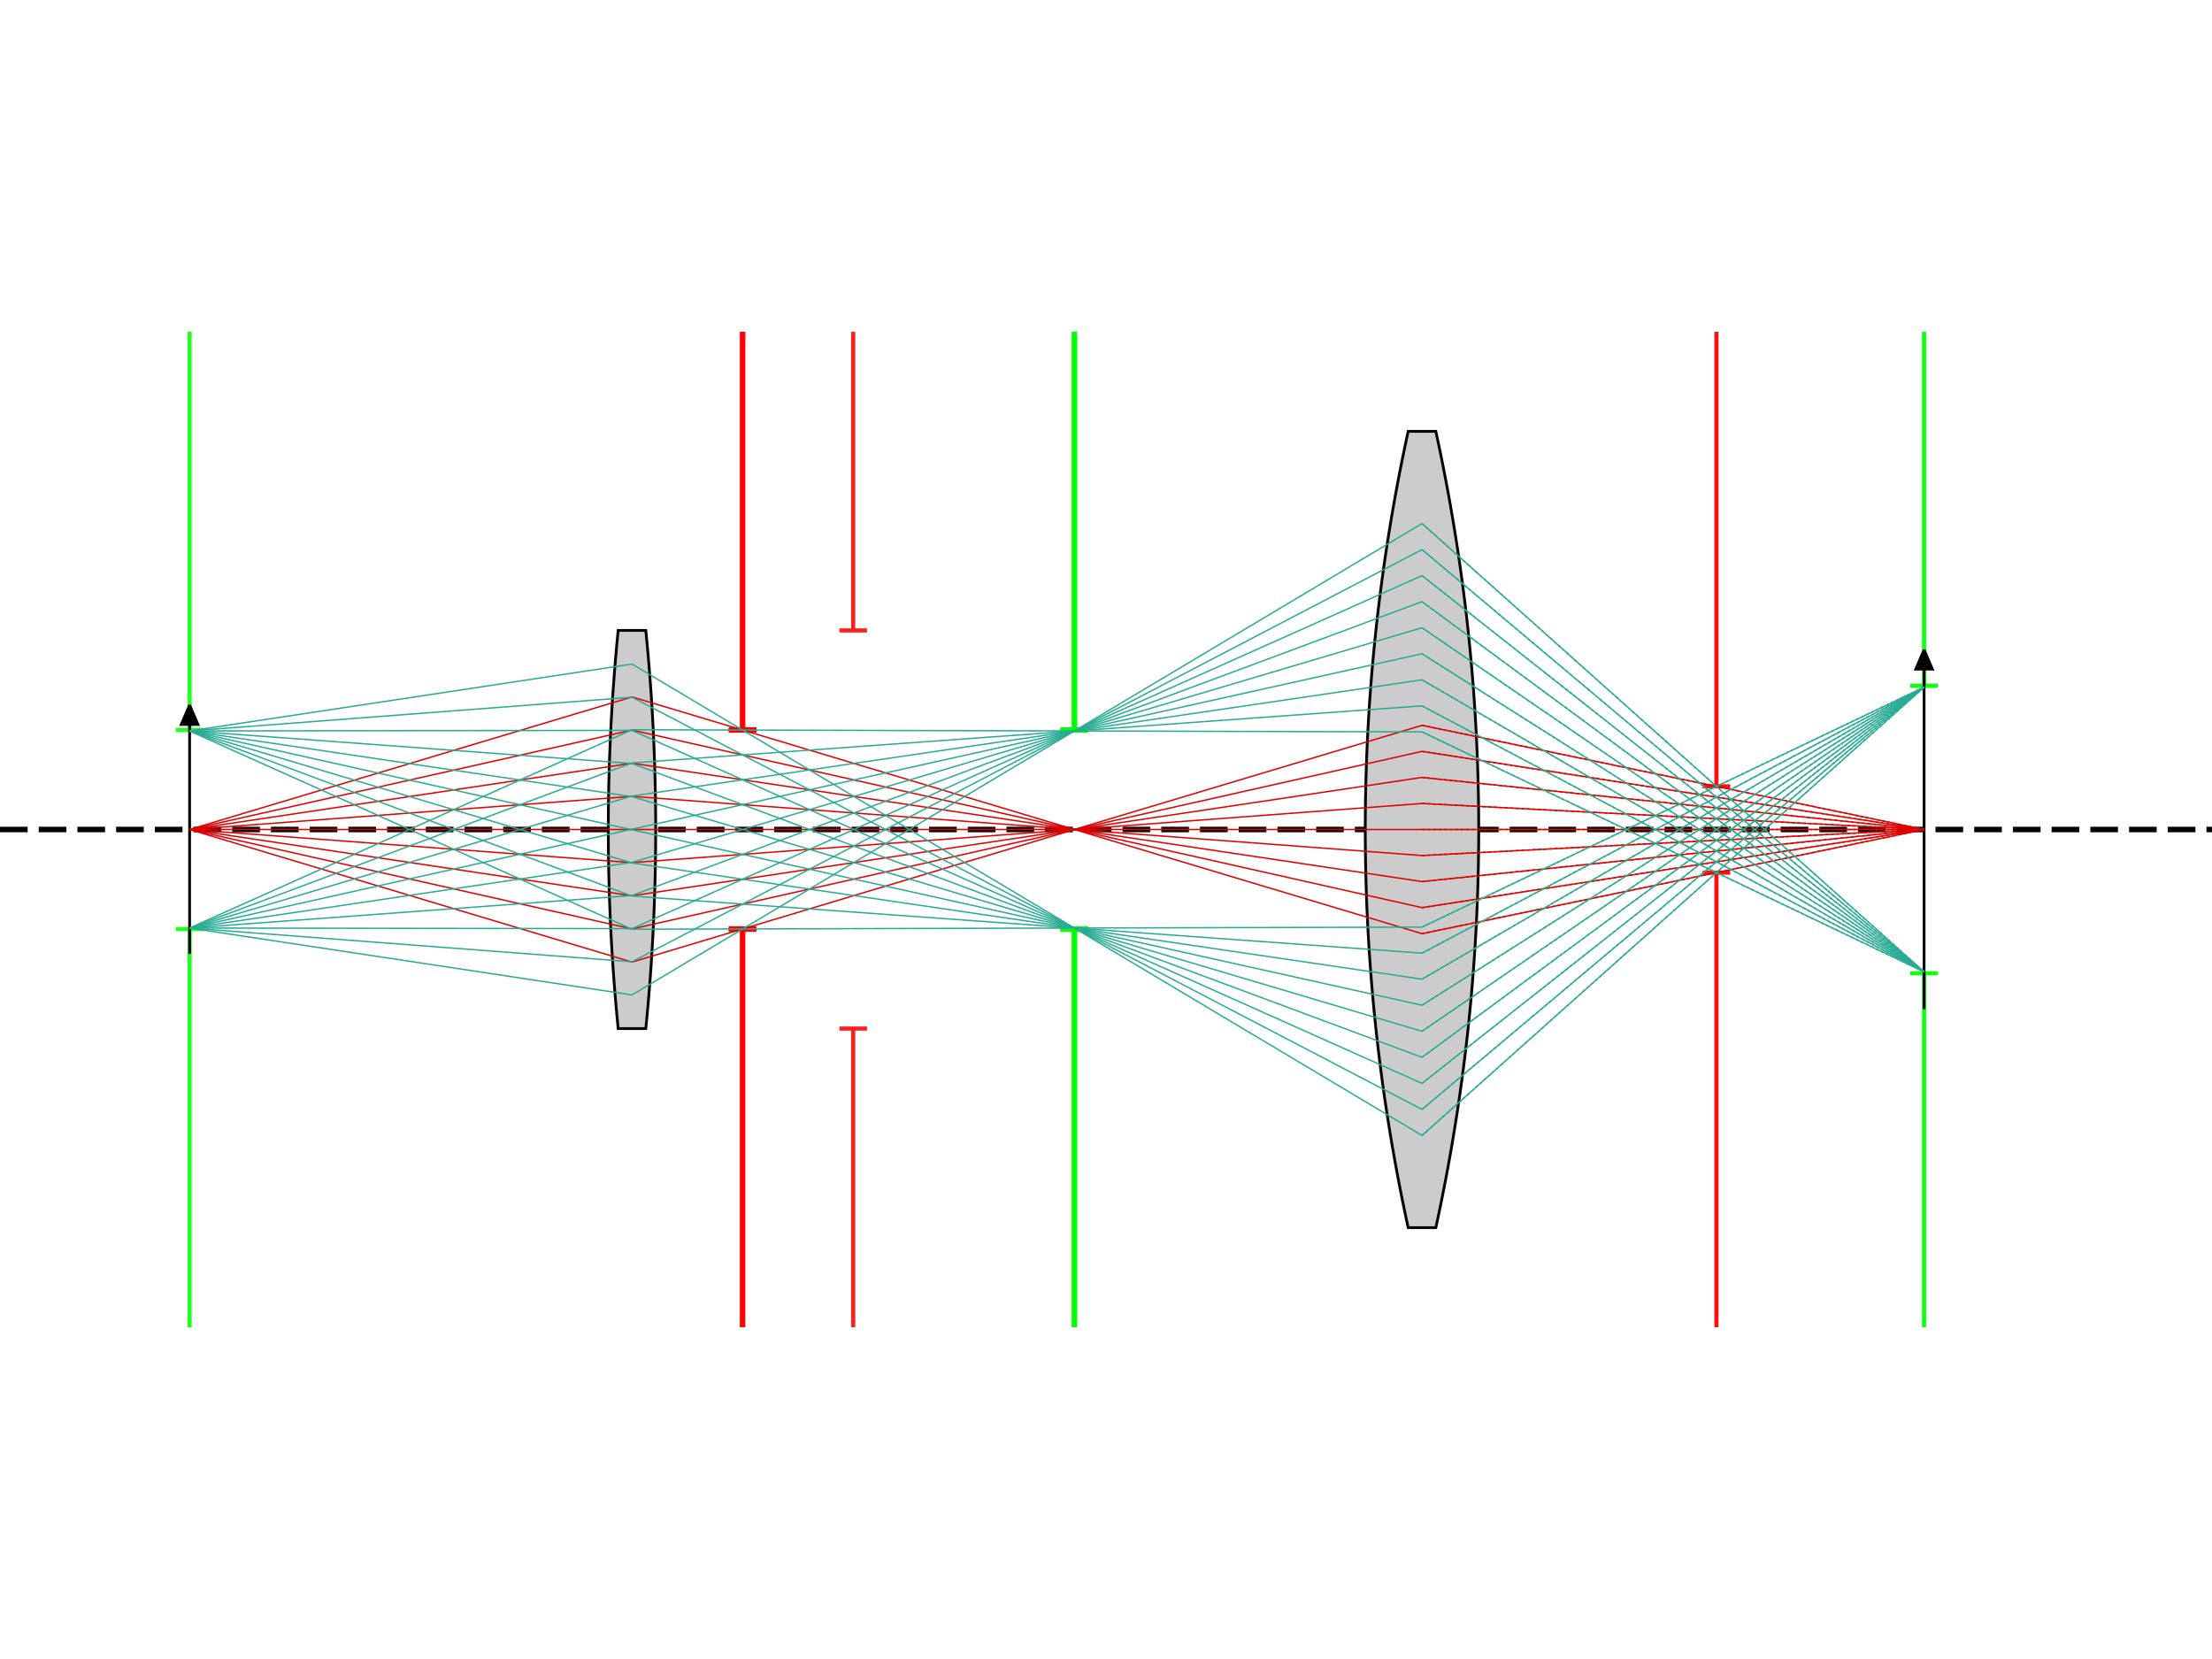 <?xml version="1.0" encoding="utf-8" ?>
<svg baseProfile="full" height="600" version="1.1" width="800" xmlns="http://www.w3.org/2000/svg" xmlns:ev="http://www.w3.org/2001/xml-events" xmlns:inkscape="http://www.inkscape.org/namespaces/inkscape" xmlns:sodipodi="http://sodipodi.sourceforge.net/DTD/sodipodi-0.dtd" xmlns:xlink="http://www.w3.org/1999/xlink"><defs /><g inkscape:groupmode="layer" inkscape:label="axis"><line fill="none" stroke="#040404" stroke-dasharray="10,4" stroke-width="2.0" x1="0" x2="800" y1="300.0" y2="300.0" /></g><g inkscape:groupmode="layer" inkscape:label="optics"><path d="M 228.571,300.0 m -5.0,-72.0 a 728,728 0 0 0    0,144.0 h   10 a 728,728 0 0 0    0,-144.0 z" fill="#CCCCCC" id="objective" stroke="#000000" stroke-dasharray="100,0" stroke-width="1.0" /><path d="M 268.571,300.0 m -5.0,36.0 h   10 m    0,-72.0 h  -10 m  5.0,   0 v -144.0 m    0,216.0 v 144.0 " fill="none" id="as1" stroke="#000000" stroke-dasharray="100,0" stroke-width="1.5" /><path d="M 388.571,300.0 m -5.0,36.0 h   10 m    0,-72.0 h  -10 m  5.0,   0 v -144.0 m    0,216.0 v 144.0 " fill="none" id="fs1" stroke="#000000" stroke-dasharray="100,0" stroke-width="1.5" /><path d="M 514.286,300.0 m -5.0,-144.0 a 676.0,676.0 0 0 0    0,288.0 h   10 a 676.0,676.0 0 0 0    0,-288.0 z" fill="#CCCCCC" id="eyepiece" stroke="#000000" stroke-dasharray="100,0" stroke-width="1.0" /></g><g inkscape:groupmode="layer" inkscape:label="stops"><path d="M 268.571,300.0 m -5.0,36.0 h   10 m    0,-72.0 h  -10 m  5.0,   0 v -144.0 m    0,216.0 v 144.0 " fill="none" id="as1" stroke="#FF0000" stroke-dasharray="100,0" stroke-width="2" /><path d="M 388.571,300.0 m -5.0,36.0 h   10 m    0,-72.0 h  -10 m  5.0,   0 v -144.0 m    0,216.0 v 144.0 " fill="none" id="fs1" stroke="#00FF00" stroke-dasharray="100,0" stroke-width="2" /></g><g inkscape:groupmode="layer" inkscape:label="pupils"><path d="M 308.571,300.0 m -5.0,72.0 h   10 m    0,-144.0 h  -10 m  5.0,   0 v -108.0 m    0,252.0 v 108.0 " fill="none" id="__entrance_pupil__" stroke="#FF2020" stroke-dasharray="100,0" stroke-width="1.5" /><path d="M 620.762,300.0 m -5.0,15.6 h   10 m    0,-31.2 h  -10 m  5.0,   0 v -164.4 m    0,195.6 v 164.4 " fill="none" id="__exit_pupil__" stroke="#FF1010" stroke-dasharray="100,0" stroke-width="1.5" /></g><g inkscape:groupmode="layer" inkscape:label="windows"><path d="M 68.571,300.0 m -5.0,36.0 h   10 m    0,-72.0 h  -10 m  5.0,   0 v -144.0 m    0,216.0 v 144.0 " fill="none" id="__entrance_window__" stroke="#20FF20" stroke-dasharray="100,0" stroke-width="1.5" /><path d="M 695.873,300.0 m -5.0,52 h   10 m    0,-104 h  -10 m  5.0,   0 v -128 m    0,232.0 v 128 " fill="none" id="__exit_window__" stroke="#10FF10" stroke-dasharray="100,0" stroke-width="1.5" /></g><g inkscape:groupmode="layer" inkscape:label="objects"><path d="M 68.571,300.0 m    0,45.0 v -90.0 l   -3, 7.0 l    6,   0 l   -3,-7.0 " fill="#000000" stroke="#000000" stroke-dasharray="100,0" stroke-width="1.0" /></g><g inkscape:groupmode="layer" inkscape:label="images"><path d="M 695.873,300.0 m    0,65 v -130 l   -3, 7.0 l    6,   0 l   -3,-7.0 " fill="#020202" stroke="#020202" stroke-dasharray="100,0" stroke-width="1.0" /></g><g inkscape:groupmode="layer" inkscape:label="rayGroup1"><line fill="none" stroke="#E00000" stroke-dasharray="100,0" stroke-width="0.5" x1="68.571" x2="228.571" y1="300.0" y2="347.952" /><line fill="none" stroke="#E00000" stroke-dasharray="100,0" stroke-width="0.5" x1="228.571" x2="268.571" y1="347.952" y2="335.964" /><line fill="none" stroke="#E00000" stroke-dasharray="100,0" stroke-width="0.5" x1="268.571" x2="388.571" y1="335.964" y2="300.0" /><line fill="none" stroke="#E00000" stroke-dasharray="100,0" stroke-width="0.5" x1="388.571" x2="514.286" y1="300.0" y2="262.323" /><line fill="none" stroke="#E00000" stroke-dasharray="100,0" stroke-width="0.5" x1="514.286" x2="695.873" y1="262.323" y2="300.0" /><line fill="none" stroke="#E00000" stroke-dasharray="1,1" stroke-width="0.5" x1="514.286" x2="695.873" y1="262.323" y2="300.0" /><line fill="none" stroke="#E00000" stroke-dasharray="100,0" stroke-width="0.5" x1="68.571" x2="228.571" y1="300.0" y2="335.964" /><line fill="none" stroke="#E00000" stroke-dasharray="100,0" stroke-width="0.5" x1="228.571" x2="268.571" y1="335.964" y2="326.973" /><line fill="none" stroke="#E00000" stroke-dasharray="100,0" stroke-width="0.5" x1="268.571" x2="388.571" y1="326.973" y2="300.0" /><line fill="none" stroke="#E00000" stroke-dasharray="100,0" stroke-width="0.5" x1="388.571" x2="514.286" y1="300.0" y2="271.743" /><line fill="none" stroke="#E00000" stroke-dasharray="100,0" stroke-width="0.5" x1="514.286" x2="695.873" y1="271.743" y2="300.0" /><line fill="none" stroke="#E00000" stroke-dasharray="1,1" stroke-width="0.5" x1="514.286" x2="695.873" y1="271.743" y2="300.0" /><line fill="none" stroke="#E00000" stroke-dasharray="100,0" stroke-width="0.5" x1="68.571" x2="228.571" y1="300.0" y2="323.976" /><line fill="none" stroke="#E00000" stroke-dasharray="100,0" stroke-width="0.5" x1="228.571" x2="268.571" y1="323.976" y2="317.982" /><line fill="none" stroke="#E00000" stroke-dasharray="100,0" stroke-width="0.5" x1="268.571" x2="388.571" y1="317.982" y2="300.0" /><line fill="none" stroke="#E00000" stroke-dasharray="100,0" stroke-width="0.5" x1="388.571" x2="514.286" y1="300.0" y2="281.162" /><line fill="none" stroke="#E00000" stroke-dasharray="100,0" stroke-width="0.5" x1="514.286" x2="695.873" y1="281.162" y2="300.0" /><line fill="none" stroke="#E00000" stroke-dasharray="1,1" stroke-width="0.5" x1="514.286" x2="695.873" y1="281.162" y2="300.0" /><line fill="none" stroke="#E00000" stroke-dasharray="100,0" stroke-width="0.5" x1="68.571" x2="228.571" y1="300.0" y2="311.988" /><line fill="none" stroke="#E00000" stroke-dasharray="100,0" stroke-width="0.5" x1="228.571" x2="268.571" y1="311.988" y2="308.991" /><line fill="none" stroke="#E00000" stroke-dasharray="100,0" stroke-width="0.5" x1="268.571" x2="388.571" y1="308.991" y2="300.0" /><line fill="none" stroke="#E00000" stroke-dasharray="100,0" stroke-width="0.5" x1="388.571" x2="514.286" y1="300.0" y2="290.581" /><line fill="none" stroke="#E00000" stroke-dasharray="100,0" stroke-width="0.5" x1="514.286" x2="695.873" y1="290.581" y2="300.0" /><line fill="none" stroke="#E00000" stroke-dasharray="1,1" stroke-width="0.5" x1="514.286" x2="695.873" y1="290.581" y2="300.0" /><line fill="none" stroke="#E00000" stroke-dasharray="100,0" stroke-width="0.5" x1="68.571" x2="228.571" y1="300.0" y2="300.0" /><line fill="none" stroke="#E00000" stroke-dasharray="100,0" stroke-width="0.5" x1="228.571" x2="268.571" y1="300.0" y2="300.0" /><line fill="none" stroke="#E00000" stroke-dasharray="100,0" stroke-width="0.5" x1="268.571" x2="388.571" y1="300.0" y2="300.0" /><line fill="none" stroke="#E00000" stroke-dasharray="100,0" stroke-width="0.5" x1="388.571" x2="514.286" y1="300.0" y2="300.0" /><line fill="none" stroke="#E00000" stroke-dasharray="100,0" stroke-width="0.5" x1="514.286" x2="695.873" y1="300.0" y2="300.0" /><line fill="none" stroke="#E00000" stroke-dasharray="1,1" stroke-width="0.5" x1="514.286" x2="695.873" y1="300.0" y2="300.0" /><line fill="none" stroke="#E00000" stroke-dasharray="100,0" stroke-width="0.5" x1="68.571" x2="228.571" y1="300.0" y2="288.012" /><line fill="none" stroke="#E00000" stroke-dasharray="100,0" stroke-width="0.5" x1="228.571" x2="268.571" y1="288.012" y2="291.009" /><line fill="none" stroke="#E00000" stroke-dasharray="100,0" stroke-width="0.5" x1="268.571" x2="388.571" y1="291.009" y2="300.0" /><line fill="none" stroke="#E00000" stroke-dasharray="100,0" stroke-width="0.5" x1="388.571" x2="514.286" y1="300.0" y2="309.419" /><line fill="none" stroke="#E00000" stroke-dasharray="100,0" stroke-width="0.5" x1="514.286" x2="695.873" y1="309.419" y2="300.0" /><line fill="none" stroke="#E00000" stroke-dasharray="1,1" stroke-width="0.5" x1="514.286" x2="695.873" y1="309.419" y2="300.0" /><line fill="none" stroke="#E00000" stroke-dasharray="100,0" stroke-width="0.5" x1="68.571" x2="228.571" y1="300.0" y2="276.024" /><line fill="none" stroke="#E00000" stroke-dasharray="100,0" stroke-width="0.5" x1="228.571" x2="268.571" y1="276.024" y2="282.018" /><line fill="none" stroke="#E00000" stroke-dasharray="100,0" stroke-width="0.5" x1="268.571" x2="388.571" y1="282.018" y2="300.0" /><line fill="none" stroke="#E00000" stroke-dasharray="100,0" stroke-width="0.5" x1="388.571" x2="514.286" y1="300.0" y2="318.838" /><line fill="none" stroke="#E00000" stroke-dasharray="100,0" stroke-width="0.5" x1="514.286" x2="695.873" y1="318.838" y2="300.0" /><line fill="none" stroke="#E00000" stroke-dasharray="1,1" stroke-width="0.5" x1="514.286" x2="695.873" y1="318.838" y2="300.0" /><line fill="none" stroke="#E00000" stroke-dasharray="100,0" stroke-width="0.5" x1="68.571" x2="228.571" y1="300.0" y2="264.036" /><line fill="none" stroke="#E00000" stroke-dasharray="100,0" stroke-width="0.5" x1="228.571" x2="268.571" y1="264.036" y2="273.027" /><line fill="none" stroke="#E00000" stroke-dasharray="100,0" stroke-width="0.5" x1="268.571" x2="388.571" y1="273.027" y2="300.0" /><line fill="none" stroke="#E00000" stroke-dasharray="100,0" stroke-width="0.5" x1="388.571" x2="514.286" y1="300.0" y2="328.257" /><line fill="none" stroke="#E00000" stroke-dasharray="100,0" stroke-width="0.5" x1="514.286" x2="695.873" y1="328.257" y2="300.0" /><line fill="none" stroke="#E00000" stroke-dasharray="1,1" stroke-width="0.5" x1="514.286" x2="695.873" y1="328.257" y2="300.0" /><line fill="none" stroke="#E00000" stroke-dasharray="100,0" stroke-width="0.5" x1="68.571" x2="228.571" y1="300.0" y2="252.048" /><line fill="none" stroke="#E00000" stroke-dasharray="100,0" stroke-width="0.5" x1="228.571" x2="268.571" y1="252.048" y2="264.036" /><line fill="none" stroke="#E00000" stroke-dasharray="100,0" stroke-width="0.5" x1="268.571" x2="388.571" y1="264.036" y2="300.0" /><line fill="none" stroke="#E00000" stroke-dasharray="100,0" stroke-width="0.5" x1="388.571" x2="514.286" y1="300.0" y2="337.677" /><line fill="none" stroke="#E00000" stroke-dasharray="100,0" stroke-width="0.5" x1="514.286" x2="695.873" y1="337.677" y2="300.0" /><line fill="none" stroke="#E00000" stroke-dasharray="1,1" stroke-width="0.5" x1="514.286" x2="695.873" y1="337.677" y2="300.0" /></g><g inkscape:groupmode="layer" inkscape:label="rayGroup2"><line fill="none" stroke="#29ab93" stroke-dasharray="100,0" stroke-width="0.5" x1="68.571" x2="228.571" y1="335.64" y2="359.832" /><line fill="none" stroke="#29ab93" stroke-dasharray="100,0" stroke-width="0.5" x1="228.571" x2="268.571" y1="359.832" y2="335.964" /><line fill="none" stroke="#29ab93" stroke-dasharray="100,0" stroke-width="0.5" x1="268.571" x2="388.571" y1="335.964" y2="264.36" /><line fill="none" stroke="#29ab93" stroke-dasharray="100,0" stroke-width="0.5" x1="388.571" x2="514.286" y1="264.36" y2="189.346" /><line fill="none" stroke="#29ab93" stroke-dasharray="100,0" stroke-width="0.5" x1="514.286" x2="695.873" y1="189.346" y2="351.48" /><line fill="none" stroke="#29ab93" stroke-dasharray="1,1" stroke-width="0.5" x1="514.286" x2="695.873" y1="189.346" y2="351.48" /><line fill="none" stroke="#29ab93" stroke-dasharray="100,0" stroke-width="0.5" x1="68.571" x2="228.571" y1="335.64" y2="347.844" /><line fill="none" stroke="#29ab93" stroke-dasharray="100,0" stroke-width="0.5" x1="228.571" x2="268.571" y1="347.844" y2="326.973" /><line fill="none" stroke="#29ab93" stroke-dasharray="100,0" stroke-width="0.5" x1="268.571" x2="388.571" y1="326.973" y2="264.36" /><line fill="none" stroke="#29ab93" stroke-dasharray="100,0" stroke-width="0.5" x1="388.571" x2="514.286" y1="264.36" y2="198.765" /><line fill="none" stroke="#29ab93" stroke-dasharray="100,0" stroke-width="0.5" x1="514.286" x2="695.873" y1="198.765" y2="351.48" /><line fill="none" stroke="#29ab93" stroke-dasharray="1,1" stroke-width="0.5" x1="514.286" x2="695.873" y1="198.765" y2="351.48" /><line fill="none" stroke="#29ab93" stroke-dasharray="100,0" stroke-width="0.5" x1="68.571" x2="228.571" y1="335.64" y2="335.856" /><line fill="none" stroke="#29ab93" stroke-dasharray="100,0" stroke-width="0.5" x1="228.571" x2="268.571" y1="335.856" y2="317.982" /><line fill="none" stroke="#29ab93" stroke-dasharray="100,0" stroke-width="0.5" x1="268.571" x2="388.571" y1="317.982" y2="264.36" /><line fill="none" stroke="#29ab93" stroke-dasharray="100,0" stroke-width="0.5" x1="388.571" x2="514.286" y1="264.36" y2="208.185" /><line fill="none" stroke="#29ab93" stroke-dasharray="100,0" stroke-width="0.5" x1="514.286" x2="695.873" y1="208.185" y2="351.48" /><line fill="none" stroke="#29ab93" stroke-dasharray="1,1" stroke-width="0.5" x1="514.286" x2="695.873" y1="208.185" y2="351.48" /><line fill="none" stroke="#29ab93" stroke-dasharray="100,0" stroke-width="0.5" x1="68.571" x2="228.571" y1="335.64" y2="323.868" /><line fill="none" stroke="#29ab93" stroke-dasharray="100,0" stroke-width="0.5" x1="228.571" x2="268.571" y1="323.868" y2="308.991" /><line fill="none" stroke="#29ab93" stroke-dasharray="100,0" stroke-width="0.5" x1="268.571" x2="388.571" y1="308.991" y2="264.36" /><line fill="none" stroke="#29ab93" stroke-dasharray="100,0" stroke-width="0.5" x1="388.571" x2="514.286" y1="264.36" y2="217.604" /><line fill="none" stroke="#29ab93" stroke-dasharray="100,0" stroke-width="0.5" x1="514.286" x2="695.873" y1="217.604" y2="351.48" /><line fill="none" stroke="#29ab93" stroke-dasharray="1,1" stroke-width="0.5" x1="514.286" x2="695.873" y1="217.604" y2="351.48" /><line fill="none" stroke="#29ab93" stroke-dasharray="100,0" stroke-width="0.5" x1="68.571" x2="228.571" y1="335.64" y2="311.88" /><line fill="none" stroke="#29ab93" stroke-dasharray="100,0" stroke-width="0.5" x1="228.571" x2="268.571" y1="311.88" y2="300.0" /><line fill="none" stroke="#29ab93" stroke-dasharray="100,0" stroke-width="0.5" x1="268.571" x2="388.571" y1="300.0" y2="264.36" /><line fill="none" stroke="#29ab93" stroke-dasharray="100,0" stroke-width="0.5" x1="388.571" x2="514.286" y1="264.36" y2="227.023" /><line fill="none" stroke="#29ab93" stroke-dasharray="100,0" stroke-width="0.5" x1="514.286" x2="695.873" y1="227.023" y2="351.48" /><line fill="none" stroke="#29ab93" stroke-dasharray="1,1" stroke-width="0.5" x1="514.286" x2="695.873" y1="227.023" y2="351.48" /><line fill="none" stroke="#29ab93" stroke-dasharray="100,0" stroke-width="0.5" x1="68.571" x2="228.571" y1="335.64" y2="299.892" /><line fill="none" stroke="#29ab93" stroke-dasharray="100,0" stroke-width="0.5" x1="228.571" x2="268.571" y1="299.892" y2="291.009" /><line fill="none" stroke="#29ab93" stroke-dasharray="100,0" stroke-width="0.5" x1="268.571" x2="388.571" y1="291.009" y2="264.36" /><line fill="none" stroke="#29ab93" stroke-dasharray="100,0" stroke-width="0.5" x1="388.571" x2="514.286" y1="264.36" y2="236.442" /><line fill="none" stroke="#29ab93" stroke-dasharray="100,0" stroke-width="0.5" x1="514.286" x2="695.873" y1="236.442" y2="351.48" /><line fill="none" stroke="#29ab93" stroke-dasharray="1,1" stroke-width="0.5" x1="514.286" x2="695.873" y1="236.442" y2="351.48" /><line fill="none" stroke="#29ab93" stroke-dasharray="100,0" stroke-width="0.5" x1="68.571" x2="228.571" y1="335.64" y2="287.904" /><line fill="none" stroke="#29ab93" stroke-dasharray="100,0" stroke-width="0.5" x1="228.571" x2="268.571" y1="287.904" y2="282.018" /><line fill="none" stroke="#29ab93" stroke-dasharray="100,0" stroke-width="0.5" x1="268.571" x2="388.571" y1="282.018" y2="264.36" /><line fill="none" stroke="#29ab93" stroke-dasharray="100,0" stroke-width="0.5" x1="388.571" x2="514.286" y1="264.36" y2="245.861" /><line fill="none" stroke="#29ab93" stroke-dasharray="100,0" stroke-width="0.5" x1="514.286" x2="695.873" y1="245.861" y2="351.48" /><line fill="none" stroke="#29ab93" stroke-dasharray="1,1" stroke-width="0.5" x1="514.286" x2="695.873" y1="245.861" y2="351.48" /><line fill="none" stroke="#29ab93" stroke-dasharray="100,0" stroke-width="0.5" x1="68.571" x2="228.571" y1="335.64" y2="275.916" /><line fill="none" stroke="#29ab93" stroke-dasharray="100,0" stroke-width="0.5" x1="228.571" x2="268.571" y1="275.916" y2="273.027" /><line fill="none" stroke="#29ab93" stroke-dasharray="100,0" stroke-width="0.5" x1="268.571" x2="388.571" y1="273.027" y2="264.36" /><line fill="none" stroke="#29ab93" stroke-dasharray="100,0" stroke-width="0.5" x1="388.571" x2="514.286" y1="264.36" y2="255.28" /><line fill="none" stroke="#29ab93" stroke-dasharray="100,0" stroke-width="0.5" x1="514.286" x2="695.873" y1="255.28" y2="351.48" /><line fill="none" stroke="#29ab93" stroke-dasharray="1,1" stroke-width="0.5" x1="514.286" x2="695.873" y1="255.28" y2="351.48" /><line fill="none" stroke="#29ab93" stroke-dasharray="100,0" stroke-width="0.5" x1="68.571" x2="228.571" y1="335.64" y2="263.928" /><line fill="none" stroke="#29ab93" stroke-dasharray="100,0" stroke-width="0.5" x1="228.571" x2="268.571" y1="263.928" y2="264.036" /><line fill="none" stroke="#29ab93" stroke-dasharray="100,0" stroke-width="0.5" x1="268.571" x2="388.571" y1="264.036" y2="264.36" /><line fill="none" stroke="#29ab93" stroke-dasharray="100,0" stroke-width="0.5" x1="388.571" x2="514.286" y1="264.36" y2="264.699" /><line fill="none" stroke="#29ab93" stroke-dasharray="100,0" stroke-width="0.5" x1="514.286" x2="695.873" y1="264.699" y2="351.48" /><line fill="none" stroke="#29ab93" stroke-dasharray="1,1" stroke-width="0.5" x1="514.286" x2="695.873" y1="264.699" y2="351.48" /><line fill="none" stroke="#29ab93" stroke-dasharray="100,0" stroke-width="0.5" x1="68.571" x2="228.571" y1="264.36" y2="336.072" /><line fill="none" stroke="#29ab93" stroke-dasharray="100,0" stroke-width="0.5" x1="228.571" x2="268.571" y1="336.072" y2="335.964" /><line fill="none" stroke="#29ab93" stroke-dasharray="100,0" stroke-width="0.5" x1="268.571" x2="388.571" y1="335.964" y2="335.64" /><line fill="none" stroke="#29ab93" stroke-dasharray="100,0" stroke-width="0.5" x1="388.571" x2="514.286" y1="335.64" y2="335.301" /><line fill="none" stroke="#29ab93" stroke-dasharray="100,0" stroke-width="0.5" x1="514.286" x2="695.873" y1="335.301" y2="248.52" /><line fill="none" stroke="#29ab93" stroke-dasharray="1,1" stroke-width="0.5" x1="514.286" x2="695.873" y1="335.301" y2="248.52" /><line fill="none" stroke="#29ab93" stroke-dasharray="100,0" stroke-width="0.5" x1="68.571" x2="228.571" y1="264.36" y2="324.084" /><line fill="none" stroke="#29ab93" stroke-dasharray="100,0" stroke-width="0.5" x1="228.571" x2="268.571" y1="324.084" y2="326.973" /><line fill="none" stroke="#29ab93" stroke-dasharray="100,0" stroke-width="0.5" x1="268.571" x2="388.571" y1="326.973" y2="335.64" /><line fill="none" stroke="#29ab93" stroke-dasharray="100,0" stroke-width="0.5" x1="388.571" x2="514.286" y1="335.64" y2="344.72" /><line fill="none" stroke="#29ab93" stroke-dasharray="100,0" stroke-width="0.5" x1="514.286" x2="695.873" y1="344.72" y2="248.52" /><line fill="none" stroke="#29ab93" stroke-dasharray="1,1" stroke-width="0.5" x1="514.286" x2="695.873" y1="344.72" y2="248.52" /><line fill="none" stroke="#29ab93" stroke-dasharray="100,0" stroke-width="0.5" x1="68.571" x2="228.571" y1="264.36" y2="312.096" /><line fill="none" stroke="#29ab93" stroke-dasharray="100,0" stroke-width="0.5" x1="228.571" x2="268.571" y1="312.096" y2="317.982" /><line fill="none" stroke="#29ab93" stroke-dasharray="100,0" stroke-width="0.5" x1="268.571" x2="388.571" y1="317.982" y2="335.64" /><line fill="none" stroke="#29ab93" stroke-dasharray="100,0" stroke-width="0.5" x1="388.571" x2="514.286" y1="335.64" y2="354.139" /><line fill="none" stroke="#29ab93" stroke-dasharray="100,0" stroke-width="0.5" x1="514.286" x2="695.873" y1="354.139" y2="248.52" /><line fill="none" stroke="#29ab93" stroke-dasharray="1,1" stroke-width="0.5" x1="514.286" x2="695.873" y1="354.139" y2="248.52" /><line fill="none" stroke="#29ab93" stroke-dasharray="100,0" stroke-width="0.5" x1="68.571" x2="228.571" y1="264.36" y2="300.108" /><line fill="none" stroke="#29ab93" stroke-dasharray="100,0" stroke-width="0.5" x1="228.571" x2="268.571" y1="300.108" y2="308.991" /><line fill="none" stroke="#29ab93" stroke-dasharray="100,0" stroke-width="0.5" x1="268.571" x2="388.571" y1="308.991" y2="335.64" /><line fill="none" stroke="#29ab93" stroke-dasharray="100,0" stroke-width="0.5" x1="388.571" x2="514.286" y1="335.64" y2="363.558" /><line fill="none" stroke="#29ab93" stroke-dasharray="100,0" stroke-width="0.5" x1="514.286" x2="695.873" y1="363.558" y2="248.52" /><line fill="none" stroke="#29ab93" stroke-dasharray="1,1" stroke-width="0.5" x1="514.286" x2="695.873" y1="363.558" y2="248.52" /><line fill="none" stroke="#29ab93" stroke-dasharray="100,0" stroke-width="0.5" x1="68.571" x2="228.571" y1="264.36" y2="288.12" /><line fill="none" stroke="#29ab93" stroke-dasharray="100,0" stroke-width="0.5" x1="228.571" x2="268.571" y1="288.12" y2="300.0" /><line fill="none" stroke="#29ab93" stroke-dasharray="100,0" stroke-width="0.5" x1="268.571" x2="388.571" y1="300.0" y2="335.64" /><line fill="none" stroke="#29ab93" stroke-dasharray="100,0" stroke-width="0.5" x1="388.571" x2="514.286" y1="335.64" y2="372.977" /><line fill="none" stroke="#29ab93" stroke-dasharray="100,0" stroke-width="0.5" x1="514.286" x2="695.873" y1="372.977" y2="248.52" /><line fill="none" stroke="#29ab93" stroke-dasharray="1,1" stroke-width="0.5" x1="514.286" x2="695.873" y1="372.977" y2="248.52" /><line fill="none" stroke="#29ab93" stroke-dasharray="100,0" stroke-width="0.5" x1="68.571" x2="228.571" y1="264.36" y2="276.132" /><line fill="none" stroke="#29ab93" stroke-dasharray="100,0" stroke-width="0.5" x1="228.571" x2="268.571" y1="276.132" y2="291.009" /><line fill="none" stroke="#29ab93" stroke-dasharray="100,0" stroke-width="0.5" x1="268.571" x2="388.571" y1="291.009" y2="335.64" /><line fill="none" stroke="#29ab93" stroke-dasharray="100,0" stroke-width="0.5" x1="388.571" x2="514.286" y1="335.64" y2="382.396" /><line fill="none" stroke="#29ab93" stroke-dasharray="100,0" stroke-width="0.5" x1="514.286" x2="695.873" y1="382.396" y2="248.52" /><line fill="none" stroke="#29ab93" stroke-dasharray="1,1" stroke-width="0.5" x1="514.286" x2="695.873" y1="382.396" y2="248.52" /><line fill="none" stroke="#29ab93" stroke-dasharray="100,0" stroke-width="0.5" x1="68.571" x2="228.571" y1="264.36" y2="264.144" /><line fill="none" stroke="#29ab93" stroke-dasharray="100,0" stroke-width="0.5" x1="228.571" x2="268.571" y1="264.144" y2="282.018" /><line fill="none" stroke="#29ab93" stroke-dasharray="100,0" stroke-width="0.5" x1="268.571" x2="388.571" y1="282.018" y2="335.64" /><line fill="none" stroke="#29ab93" stroke-dasharray="100,0" stroke-width="0.5" x1="388.571" x2="514.286" y1="335.64" y2="391.815" /><line fill="none" stroke="#29ab93" stroke-dasharray="100,0" stroke-width="0.5" x1="514.286" x2="695.873" y1="391.815" y2="248.52" /><line fill="none" stroke="#29ab93" stroke-dasharray="1,1" stroke-width="0.5" x1="514.286" x2="695.873" y1="391.815" y2="248.52" /><line fill="none" stroke="#29ab93" stroke-dasharray="100,0" stroke-width="0.5" x1="68.571" x2="228.571" y1="264.36" y2="252.156" /><line fill="none" stroke="#29ab93" stroke-dasharray="100,0" stroke-width="0.5" x1="228.571" x2="268.571" y1="252.156" y2="273.027" /><line fill="none" stroke="#29ab93" stroke-dasharray="100,0" stroke-width="0.5" x1="268.571" x2="388.571" y1="273.027" y2="335.64" /><line fill="none" stroke="#29ab93" stroke-dasharray="100,0" stroke-width="0.5" x1="388.571" x2="514.286" y1="335.64" y2="401.235" /><line fill="none" stroke="#29ab93" stroke-dasharray="100,0" stroke-width="0.5" x1="514.286" x2="695.873" y1="401.235" y2="248.52" /><line fill="none" stroke="#29ab93" stroke-dasharray="1,1" stroke-width="0.5" x1="514.286" x2="695.873" y1="401.235" y2="248.52" /><line fill="none" stroke="#29ab93" stroke-dasharray="100,0" stroke-width="0.5" x1="68.571" x2="228.571" y1="264.36" y2="240.168" /><line fill="none" stroke="#29ab93" stroke-dasharray="100,0" stroke-width="0.5" x1="228.571" x2="268.571" y1="240.168" y2="264.036" /><line fill="none" stroke="#29ab93" stroke-dasharray="100,0" stroke-width="0.5" x1="268.571" x2="388.571" y1="264.036" y2="335.64" /><line fill="none" stroke="#29ab93" stroke-dasharray="100,0" stroke-width="0.5" x1="388.571" x2="514.286" y1="335.64" y2="410.654" /><line fill="none" stroke="#29ab93" stroke-dasharray="100,0" stroke-width="0.5" x1="514.286" x2="695.873" y1="410.654" y2="248.52" /><line fill="none" stroke="#29ab93" stroke-dasharray="1,1" stroke-width="0.5" x1="514.286" x2="695.873" y1="410.654" y2="248.52" /></g></svg>